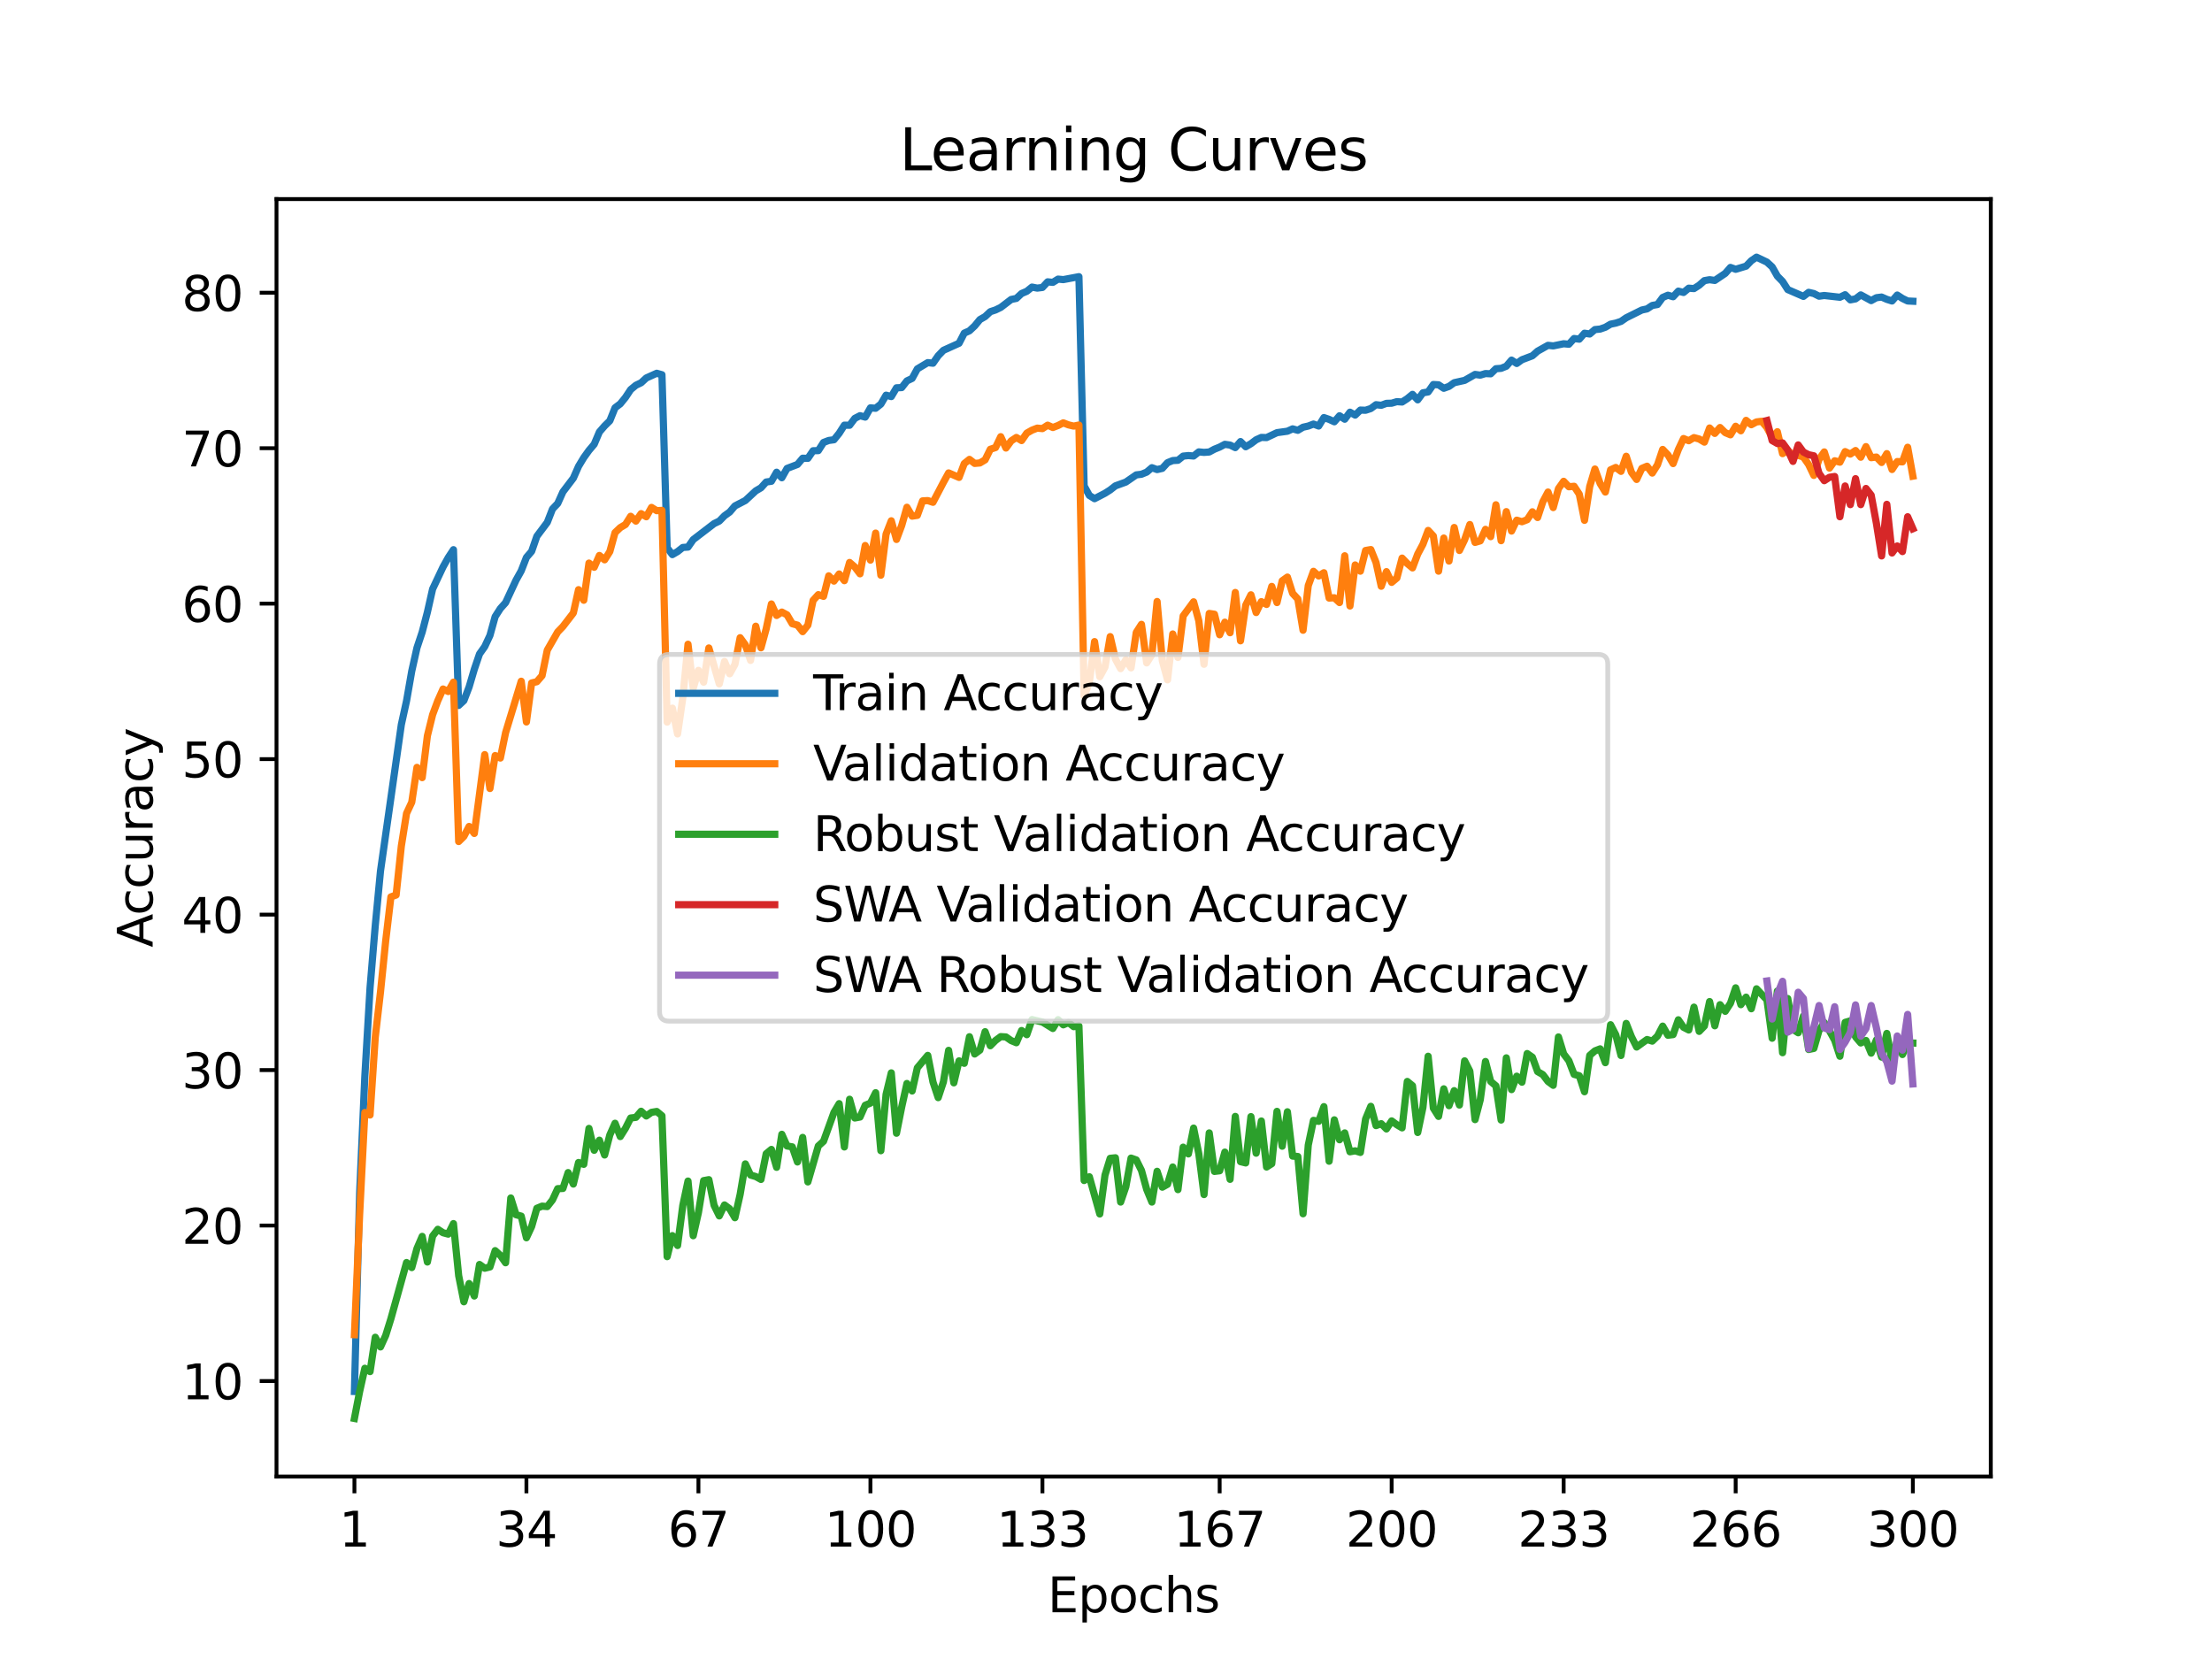 <?xml version="1.0" encoding="utf-8" standalone="no"?>
<!DOCTYPE svg PUBLIC "-//W3C//DTD SVG 1.1//EN"
  "http://www.w3.org/Graphics/SVG/1.1/DTD/svg11.dtd">
<svg xmlns:xlink="http://www.w3.org/1999/xlink" width="460.8pt" height="345.6pt" viewBox="0 0 460.8 345.6" xmlns="http://www.w3.org/2000/svg" version="1.1">
 <defs>
  <style type="text/css">*{stroke-linejoin: round; stroke-linecap: butt}</style>
 </defs>
 <g id="figure_1">
  <g id="patch_1">
   <path d="M 0 345.6 
L 460.8 345.6 
L 460.8 0 
L 0 0 
z
" style="fill: #ffffff"/>
  </g>
  <g id="axes_1">
   <g id="patch_2">
    <path d="M 57.6 307.584 
L 414.72 307.584 
L 414.72 41.472 
L 57.6 41.472 
z
" style="fill: #ffffff"/>
   </g>
   <g id="matplotlib.axis_1">
    <g id="xtick_1">
     <g id="line2d_1">
      <defs>
       <path id="mdf0a436e6e" d="M 0 0 
L 0 3.5 
" style="stroke: #000000; stroke-width: 0.8"/>
      </defs>
      <g>
       <use xlink:href="#mdf0a436e6e" x="73.833" y="307.584" style="stroke: #000000; stroke-width: 0.8"/>
      </g>
     </g>
     <g id="text_1">
      <!-- 1 -->
      <g transform="translate(70.651 322.182) scale(0.1 -0.1)">
       <defs>
        <path id="DejaVuSans-31" d="M 794 531 
L 1825 531 
L 1825 4091 
L 703 3866 
L 703 4441 
L 1819 4666 
L 2450 4666 
L 2450 531 
L 3481 531 
L 3481 0 
L 794 0 
L 794 531 
z
" transform="scale(0.016)"/>
       </defs>
       <use xlink:href="#DejaVuSans-31"/>
      </g>
     </g>
    </g>
    <g id="xtick_2">
     <g id="line2d_2">
      <g>
       <use xlink:href="#mdf0a436e6e" x="109.664" y="307.584" style="stroke: #000000; stroke-width: 0.8"/>
      </g>
     </g>
     <g id="text_2">
      <!-- 34 -->
      <g transform="translate(103.302 322.182) scale(0.1 -0.1)">
       <defs>
        <path id="DejaVuSans-33" d="M 2597 2516 
Q 3050 2419 3304 2112 
Q 3559 1806 3559 1356 
Q 3559 666 3084 287 
Q 2609 -91 1734 -91 
Q 1441 -91 1130 -33 
Q 819 25 488 141 
L 488 750 
Q 750 597 1062 519 
Q 1375 441 1716 441 
Q 2309 441 2620 675 
Q 2931 909 2931 1356 
Q 2931 1769 2642 2001 
Q 2353 2234 1838 2234 
L 1294 2234 
L 1294 2753 
L 1863 2753 
Q 2328 2753 2575 2939 
Q 2822 3125 2822 3475 
Q 2822 3834 2567 4026 
Q 2313 4219 1838 4219 
Q 1578 4219 1281 4162 
Q 984 4106 628 3988 
L 628 4550 
Q 988 4650 1302 4700 
Q 1616 4750 1894 4750 
Q 2613 4750 3031 4423 
Q 3450 4097 3450 3541 
Q 3450 3153 3228 2886 
Q 3006 2619 2597 2516 
z
" transform="scale(0.016)"/>
        <path id="DejaVuSans-34" d="M 2419 4116 
L 825 1625 
L 2419 1625 
L 2419 4116 
z
M 2253 4666 
L 3047 4666 
L 3047 1625 
L 3713 1625 
L 3713 1100 
L 3047 1100 
L 3047 0 
L 2419 0 
L 2419 1100 
L 313 1100 
L 313 1709 
L 2253 4666 
z
" transform="scale(0.016)"/>
       </defs>
       <use xlink:href="#DejaVuSans-33"/>
       <use xlink:href="#DejaVuSans-34" x="63.623"/>
      </g>
     </g>
    </g>
    <g id="xtick_3">
     <g id="line2d_3">
      <g>
       <use xlink:href="#mdf0a436e6e" x="145.496" y="307.584" style="stroke: #000000; stroke-width: 0.8"/>
      </g>
     </g>
     <g id="text_3">
      <!-- 67 -->
      <g transform="translate(139.133 322.182) scale(0.1 -0.1)">
       <defs>
        <path id="DejaVuSans-36" d="M 2113 2584 
Q 1688 2584 1439 2293 
Q 1191 2003 1191 1497 
Q 1191 994 1439 701 
Q 1688 409 2113 409 
Q 2538 409 2786 701 
Q 3034 994 3034 1497 
Q 3034 2003 2786 2293 
Q 2538 2584 2113 2584 
z
M 3366 4563 
L 3366 3988 
Q 3128 4100 2886 4159 
Q 2644 4219 2406 4219 
Q 1781 4219 1451 3797 
Q 1122 3375 1075 2522 
Q 1259 2794 1537 2939 
Q 1816 3084 2150 3084 
Q 2853 3084 3261 2657 
Q 3669 2231 3669 1497 
Q 3669 778 3244 343 
Q 2819 -91 2113 -91 
Q 1303 -91 875 529 
Q 447 1150 447 2328 
Q 447 3434 972 4092 
Q 1497 4750 2381 4750 
Q 2619 4750 2861 4703 
Q 3103 4656 3366 4563 
z
" transform="scale(0.016)"/>
        <path id="DejaVuSans-37" d="M 525 4666 
L 3525 4666 
L 3525 4397 
L 1831 0 
L 1172 0 
L 2766 4134 
L 525 4134 
L 525 4666 
z
" transform="scale(0.016)"/>
       </defs>
       <use xlink:href="#DejaVuSans-36"/>
       <use xlink:href="#DejaVuSans-37" x="63.623"/>
      </g>
     </g>
    </g>
    <g id="xtick_4">
     <g id="line2d_4">
      <g>
       <use xlink:href="#mdf0a436e6e" x="181.327" y="307.584" style="stroke: #000000; stroke-width: 0.8"/>
      </g>
     </g>
     <g id="text_4">
      <!-- 100 -->
      <g transform="translate(171.783 322.182) scale(0.1 -0.1)">
       <defs>
        <path id="DejaVuSans-30" d="M 2034 4250 
Q 1547 4250 1301 3770 
Q 1056 3291 1056 2328 
Q 1056 1369 1301 889 
Q 1547 409 2034 409 
Q 2525 409 2770 889 
Q 3016 1369 3016 2328 
Q 3016 3291 2770 3770 
Q 2525 4250 2034 4250 
z
M 2034 4750 
Q 2819 4750 3233 4129 
Q 3647 3509 3647 2328 
Q 3647 1150 3233 529 
Q 2819 -91 2034 -91 
Q 1250 -91 836 529 
Q 422 1150 422 2328 
Q 422 3509 836 4129 
Q 1250 4750 2034 4750 
z
" transform="scale(0.016)"/>
       </defs>
       <use xlink:href="#DejaVuSans-31"/>
       <use xlink:href="#DejaVuSans-30" x="63.623"/>
       <use xlink:href="#DejaVuSans-30" x="127.246"/>
      </g>
     </g>
    </g>
    <g id="xtick_5">
     <g id="line2d_5">
      <g>
       <use xlink:href="#mdf0a436e6e" x="217.158" y="307.584" style="stroke: #000000; stroke-width: 0.8"/>
      </g>
     </g>
     <g id="text_5">
      <!-- 133 -->
      <g transform="translate(207.615 322.182) scale(0.1 -0.1)">
       <use xlink:href="#DejaVuSans-31"/>
       <use xlink:href="#DejaVuSans-33" x="63.623"/>
       <use xlink:href="#DejaVuSans-33" x="127.246"/>
      </g>
     </g>
    </g>
    <g id="xtick_6">
     <g id="line2d_6">
      <g>
       <use xlink:href="#mdf0a436e6e" x="254.076" y="307.584" style="stroke: #000000; stroke-width: 0.8"/>
      </g>
     </g>
     <g id="text_6">
      <!-- 167 -->
      <g transform="translate(244.532 322.182) scale(0.1 -0.1)">
       <use xlink:href="#DejaVuSans-31"/>
       <use xlink:href="#DejaVuSans-36" x="63.623"/>
       <use xlink:href="#DejaVuSans-37" x="127.246"/>
      </g>
     </g>
    </g>
    <g id="xtick_7">
     <g id="line2d_7">
      <g>
       <use xlink:href="#mdf0a436e6e" x="289.907" y="307.584" style="stroke: #000000; stroke-width: 0.8"/>
      </g>
     </g>
     <g id="text_7">
      <!-- 200 -->
      <g transform="translate(280.363 322.182) scale(0.1 -0.1)">
       <defs>
        <path id="DejaVuSans-32" d="M 1228 531 
L 3431 531 
L 3431 0 
L 469 0 
L 469 531 
Q 828 903 1448 1529 
Q 2069 2156 2228 2338 
Q 2531 2678 2651 2914 
Q 2772 3150 2772 3378 
Q 2772 3750 2511 3984 
Q 2250 4219 1831 4219 
Q 1534 4219 1204 4116 
Q 875 4013 500 3803 
L 500 4441 
Q 881 4594 1212 4672 
Q 1544 4750 1819 4750 
Q 2544 4750 2975 4387 
Q 3406 4025 3406 3419 
Q 3406 3131 3298 2873 
Q 3191 2616 2906 2266 
Q 2828 2175 2409 1742 
Q 1991 1309 1228 531 
z
" transform="scale(0.016)"/>
       </defs>
       <use xlink:href="#DejaVuSans-32"/>
       <use xlink:href="#DejaVuSans-30" x="63.623"/>
       <use xlink:href="#DejaVuSans-30" x="127.246"/>
      </g>
     </g>
    </g>
    <g id="xtick_8">
     <g id="line2d_8">
      <g>
       <use xlink:href="#mdf0a436e6e" x="325.739" y="307.584" style="stroke: #000000; stroke-width: 0.8"/>
      </g>
     </g>
     <g id="text_8">
      <!-- 233 -->
      <g transform="translate(316.195 322.182) scale(0.1 -0.1)">
       <use xlink:href="#DejaVuSans-32"/>
       <use xlink:href="#DejaVuSans-33" x="63.623"/>
       <use xlink:href="#DejaVuSans-33" x="127.246"/>
      </g>
     </g>
    </g>
    <g id="xtick_9">
     <g id="line2d_9">
      <g>
       <use xlink:href="#mdf0a436e6e" x="361.57" y="307.584" style="stroke: #000000; stroke-width: 0.8"/>
      </g>
     </g>
     <g id="text_9">
      <!-- 266 -->
      <g transform="translate(352.026 322.182) scale(0.1 -0.1)">
       <use xlink:href="#DejaVuSans-32"/>
       <use xlink:href="#DejaVuSans-36" x="63.623"/>
       <use xlink:href="#DejaVuSans-36" x="127.246"/>
      </g>
     </g>
    </g>
    <g id="xtick_10">
     <g id="line2d_10">
      <g>
       <use xlink:href="#mdf0a436e6e" x="398.487" y="307.584" style="stroke: #000000; stroke-width: 0.8"/>
      </g>
     </g>
     <g id="text_10">
      <!-- 300 -->
      <g transform="translate(388.944 322.182) scale(0.1 -0.1)">
       <use xlink:href="#DejaVuSans-33"/>
       <use xlink:href="#DejaVuSans-30" x="63.623"/>
       <use xlink:href="#DejaVuSans-30" x="127.246"/>
      </g>
     </g>
    </g>
    <g id="text_11">
     <!-- Epochs -->
     <g transform="translate(218.244 335.861) scale(0.1 -0.1)">
      <defs>
       <path id="DejaVuSans-45" d="M 628 4666 
L 3578 4666 
L 3578 4134 
L 1259 4134 
L 1259 2753 
L 3481 2753 
L 3481 2222 
L 1259 2222 
L 1259 531 
L 3634 531 
L 3634 0 
L 628 0 
L 628 4666 
z
" transform="scale(0.016)"/>
       <path id="DejaVuSans-70" d="M 1159 525 
L 1159 -1331 
L 581 -1331 
L 581 3500 
L 1159 3500 
L 1159 2969 
Q 1341 3281 1617 3432 
Q 1894 3584 2278 3584 
Q 2916 3584 3314 3078 
Q 3713 2572 3713 1747 
Q 3713 922 3314 415 
Q 2916 -91 2278 -91 
Q 1894 -91 1617 61 
Q 1341 213 1159 525 
z
M 3116 1747 
Q 3116 2381 2855 2742 
Q 2594 3103 2138 3103 
Q 1681 3103 1420 2742 
Q 1159 2381 1159 1747 
Q 1159 1113 1420 752 
Q 1681 391 2138 391 
Q 2594 391 2855 752 
Q 3116 1113 3116 1747 
z
" transform="scale(0.016)"/>
       <path id="DejaVuSans-6f" d="M 1959 3097 
Q 1497 3097 1228 2736 
Q 959 2375 959 1747 
Q 959 1119 1226 758 
Q 1494 397 1959 397 
Q 2419 397 2687 759 
Q 2956 1122 2956 1747 
Q 2956 2369 2687 2733 
Q 2419 3097 1959 3097 
z
M 1959 3584 
Q 2709 3584 3137 3096 
Q 3566 2609 3566 1747 
Q 3566 888 3137 398 
Q 2709 -91 1959 -91 
Q 1206 -91 779 398 
Q 353 888 353 1747 
Q 353 2609 779 3096 
Q 1206 3584 1959 3584 
z
" transform="scale(0.016)"/>
       <path id="DejaVuSans-63" d="M 3122 3366 
L 3122 2828 
Q 2878 2963 2633 3030 
Q 2388 3097 2138 3097 
Q 1578 3097 1268 2742 
Q 959 2388 959 1747 
Q 959 1106 1268 751 
Q 1578 397 2138 397 
Q 2388 397 2633 464 
Q 2878 531 3122 666 
L 3122 134 
Q 2881 22 2623 -34 
Q 2366 -91 2075 -91 
Q 1284 -91 818 406 
Q 353 903 353 1747 
Q 353 2603 823 3093 
Q 1294 3584 2113 3584 
Q 2378 3584 2631 3529 
Q 2884 3475 3122 3366 
z
" transform="scale(0.016)"/>
       <path id="DejaVuSans-68" d="M 3513 2113 
L 3513 0 
L 2938 0 
L 2938 2094 
Q 2938 2591 2744 2837 
Q 2550 3084 2163 3084 
Q 1697 3084 1428 2787 
Q 1159 2491 1159 1978 
L 1159 0 
L 581 0 
L 581 4863 
L 1159 4863 
L 1159 2956 
Q 1366 3272 1645 3428 
Q 1925 3584 2291 3584 
Q 2894 3584 3203 3211 
Q 3513 2838 3513 2113 
z
" transform="scale(0.016)"/>
       <path id="DejaVuSans-73" d="M 2834 3397 
L 2834 2853 
Q 2591 2978 2328 3040 
Q 2066 3103 1784 3103 
Q 1356 3103 1142 2972 
Q 928 2841 928 2578 
Q 928 2378 1081 2264 
Q 1234 2150 1697 2047 
L 1894 2003 
Q 2506 1872 2764 1633 
Q 3022 1394 3022 966 
Q 3022 478 2636 193 
Q 2250 -91 1575 -91 
Q 1294 -91 989 -36 
Q 684 19 347 128 
L 347 722 
Q 666 556 975 473 
Q 1284 391 1588 391 
Q 1994 391 2212 530 
Q 2431 669 2431 922 
Q 2431 1156 2273 1281 
Q 2116 1406 1581 1522 
L 1381 1569 
Q 847 1681 609 1914 
Q 372 2147 372 2553 
Q 372 3047 722 3315 
Q 1072 3584 1716 3584 
Q 2034 3584 2315 3537 
Q 2597 3491 2834 3397 
z
" transform="scale(0.016)"/>
      </defs>
      <use xlink:href="#DejaVuSans-45"/>
      <use xlink:href="#DejaVuSans-70" x="63.184"/>
      <use xlink:href="#DejaVuSans-6f" x="126.66"/>
      <use xlink:href="#DejaVuSans-63" x="187.842"/>
      <use xlink:href="#DejaVuSans-68" x="242.822"/>
      <use xlink:href="#DejaVuSans-73" x="306.201"/>
     </g>
    </g>
   </g>
   <g id="matplotlib.axis_2">
    <g id="ytick_1">
     <g id="line2d_11">
      <defs>
       <path id="ma170e12480" d="M 0 0 
L -3.5 0 
" style="stroke: #000000; stroke-width: 0.8"/>
      </defs>
      <g>
       <use xlink:href="#ma170e12480" x="57.6" y="287.693" style="stroke: #000000; stroke-width: 0.8"/>
      </g>
     </g>
     <g id="text_12">
      <!-- 10 -->
      <g transform="translate(37.875 291.492) scale(0.1 -0.1)">
       <use xlink:href="#DejaVuSans-31"/>
       <use xlink:href="#DejaVuSans-30" x="63.623"/>
      </g>
     </g>
    </g>
    <g id="ytick_2">
     <g id="line2d_12">
      <g>
       <use xlink:href="#ma170e12480" x="57.6" y="255.305" style="stroke: #000000; stroke-width: 0.8"/>
      </g>
     </g>
     <g id="text_13">
      <!-- 20 -->
      <g transform="translate(37.875 259.104) scale(0.1 -0.1)">
       <use xlink:href="#DejaVuSans-32"/>
       <use xlink:href="#DejaVuSans-30" x="63.623"/>
      </g>
     </g>
    </g>
    <g id="ytick_3">
     <g id="line2d_13">
      <g>
       <use xlink:href="#ma170e12480" x="57.6" y="222.917" style="stroke: #000000; stroke-width: 0.8"/>
      </g>
     </g>
     <g id="text_14">
      <!-- 30 -->
      <g transform="translate(37.875 226.716) scale(0.1 -0.1)">
       <use xlink:href="#DejaVuSans-33"/>
       <use xlink:href="#DejaVuSans-30" x="63.623"/>
      </g>
     </g>
    </g>
    <g id="ytick_4">
     <g id="line2d_14">
      <g>
       <use xlink:href="#ma170e12480" x="57.6" y="190.529" style="stroke: #000000; stroke-width: 0.8"/>
      </g>
     </g>
     <g id="text_15">
      <!-- 40 -->
      <g transform="translate(37.875 194.329) scale(0.1 -0.1)">
       <use xlink:href="#DejaVuSans-34"/>
       <use xlink:href="#DejaVuSans-30" x="63.623"/>
      </g>
     </g>
    </g>
    <g id="ytick_5">
     <g id="line2d_15">
      <g>
       <use xlink:href="#ma170e12480" x="57.6" y="158.142" style="stroke: #000000; stroke-width: 0.8"/>
      </g>
     </g>
     <g id="text_16">
      <!-- 50 -->
      <g transform="translate(37.875 161.941) scale(0.1 -0.1)">
       <defs>
        <path id="DejaVuSans-35" d="M 691 4666 
L 3169 4666 
L 3169 4134 
L 1269 4134 
L 1269 2991 
Q 1406 3038 1543 3061 
Q 1681 3084 1819 3084 
Q 2600 3084 3056 2656 
Q 3513 2228 3513 1497 
Q 3513 744 3044 326 
Q 2575 -91 1722 -91 
Q 1428 -91 1123 -41 
Q 819 9 494 109 
L 494 744 
Q 775 591 1075 516 
Q 1375 441 1709 441 
Q 2250 441 2565 725 
Q 2881 1009 2881 1497 
Q 2881 1984 2565 2268 
Q 2250 2553 1709 2553 
Q 1456 2553 1204 2497 
Q 953 2441 691 2322 
L 691 4666 
z
" transform="scale(0.016)"/>
       </defs>
       <use xlink:href="#DejaVuSans-35"/>
       <use xlink:href="#DejaVuSans-30" x="63.623"/>
      </g>
     </g>
    </g>
    <g id="ytick_6">
     <g id="line2d_16">
      <g>
       <use xlink:href="#ma170e12480" x="57.6" y="125.754" style="stroke: #000000; stroke-width: 0.8"/>
      </g>
     </g>
     <g id="text_17">
      <!-- 60 -->
      <g transform="translate(37.875 129.553) scale(0.1 -0.1)">
       <use xlink:href="#DejaVuSans-36"/>
       <use xlink:href="#DejaVuSans-30" x="63.623"/>
      </g>
     </g>
    </g>
    <g id="ytick_7">
     <g id="line2d_17">
      <g>
       <use xlink:href="#ma170e12480" x="57.6" y="93.366" style="stroke: #000000; stroke-width: 0.8"/>
      </g>
     </g>
     <g id="text_18">
      <!-- 70 -->
      <g transform="translate(37.875 97.165) scale(0.1 -0.1)">
       <use xlink:href="#DejaVuSans-37"/>
       <use xlink:href="#DejaVuSans-30" x="63.623"/>
      </g>
     </g>
    </g>
    <g id="ytick_8">
     <g id="line2d_18">
      <g>
       <use xlink:href="#ma170e12480" x="57.6" y="60.978" style="stroke: #000000; stroke-width: 0.8"/>
      </g>
     </g>
     <g id="text_19">
      <!-- 80 -->
      <g transform="translate(37.875 64.778) scale(0.1 -0.1)">
       <defs>
        <path id="DejaVuSans-38" d="M 2034 2216 
Q 1584 2216 1326 1975 
Q 1069 1734 1069 1313 
Q 1069 891 1326 650 
Q 1584 409 2034 409 
Q 2484 409 2743 651 
Q 3003 894 3003 1313 
Q 3003 1734 2745 1975 
Q 2488 2216 2034 2216 
z
M 1403 2484 
Q 997 2584 770 2862 
Q 544 3141 544 3541 
Q 544 4100 942 4425 
Q 1341 4750 2034 4750 
Q 2731 4750 3128 4425 
Q 3525 4100 3525 3541 
Q 3525 3141 3298 2862 
Q 3072 2584 2669 2484 
Q 3125 2378 3379 2068 
Q 3634 1759 3634 1313 
Q 3634 634 3220 271 
Q 2806 -91 2034 -91 
Q 1263 -91 848 271 
Q 434 634 434 1313 
Q 434 1759 690 2068 
Q 947 2378 1403 2484 
z
M 1172 3481 
Q 1172 3119 1398 2916 
Q 1625 2713 2034 2713 
Q 2441 2713 2670 2916 
Q 2900 3119 2900 3481 
Q 2900 3844 2670 4047 
Q 2441 4250 2034 4250 
Q 1625 4250 1398 4047 
Q 1172 3844 1172 3481 
z
" transform="scale(0.016)"/>
       </defs>
       <use xlink:href="#DejaVuSans-38"/>
       <use xlink:href="#DejaVuSans-30" x="63.623"/>
      </g>
     </g>
    </g>
    <g id="text_20">
     <!-- Accuracy -->
     <g transform="translate(31.795 197.356) rotate(-90) scale(0.1 -0.1)">
      <defs>
       <path id="DejaVuSans-41" d="M 2188 4044 
L 1331 1722 
L 3047 1722 
L 2188 4044 
z
M 1831 4666 
L 2547 4666 
L 4325 0 
L 3669 0 
L 3244 1197 
L 1141 1197 
L 716 0 
L 50 0 
L 1831 4666 
z
" transform="scale(0.016)"/>
       <path id="DejaVuSans-75" d="M 544 1381 
L 544 3500 
L 1119 3500 
L 1119 1403 
Q 1119 906 1312 657 
Q 1506 409 1894 409 
Q 2359 409 2629 706 
Q 2900 1003 2900 1516 
L 2900 3500 
L 3475 3500 
L 3475 0 
L 2900 0 
L 2900 538 
Q 2691 219 2414 64 
Q 2138 -91 1772 -91 
Q 1169 -91 856 284 
Q 544 659 544 1381 
z
M 1991 3584 
L 1991 3584 
z
" transform="scale(0.016)"/>
       <path id="DejaVuSans-72" d="M 2631 2963 
Q 2534 3019 2420 3045 
Q 2306 3072 2169 3072 
Q 1681 3072 1420 2755 
Q 1159 2438 1159 1844 
L 1159 0 
L 581 0 
L 581 3500 
L 1159 3500 
L 1159 2956 
Q 1341 3275 1631 3429 
Q 1922 3584 2338 3584 
Q 2397 3584 2469 3576 
Q 2541 3569 2628 3553 
L 2631 2963 
z
" transform="scale(0.016)"/>
       <path id="DejaVuSans-61" d="M 2194 1759 
Q 1497 1759 1228 1600 
Q 959 1441 959 1056 
Q 959 750 1161 570 
Q 1363 391 1709 391 
Q 2188 391 2477 730 
Q 2766 1069 2766 1631 
L 2766 1759 
L 2194 1759 
z
M 3341 1997 
L 3341 0 
L 2766 0 
L 2766 531 
Q 2569 213 2275 61 
Q 1981 -91 1556 -91 
Q 1019 -91 701 211 
Q 384 513 384 1019 
Q 384 1609 779 1909 
Q 1175 2209 1959 2209 
L 2766 2209 
L 2766 2266 
Q 2766 2663 2505 2880 
Q 2244 3097 1772 3097 
Q 1472 3097 1187 3025 
Q 903 2953 641 2809 
L 641 3341 
Q 956 3463 1253 3523 
Q 1550 3584 1831 3584 
Q 2591 3584 2966 3190 
Q 3341 2797 3341 1997 
z
" transform="scale(0.016)"/>
       <path id="DejaVuSans-79" d="M 2059 -325 
Q 1816 -950 1584 -1140 
Q 1353 -1331 966 -1331 
L 506 -1331 
L 506 -850 
L 844 -850 
Q 1081 -850 1212 -737 
Q 1344 -625 1503 -206 
L 1606 56 
L 191 3500 
L 800 3500 
L 1894 763 
L 2988 3500 
L 3597 3500 
L 2059 -325 
z
" transform="scale(0.016)"/>
      </defs>
      <use xlink:href="#DejaVuSans-41"/>
      <use xlink:href="#DejaVuSans-63" x="66.658"/>
      <use xlink:href="#DejaVuSans-63" x="121.639"/>
      <use xlink:href="#DejaVuSans-75" x="176.619"/>
      <use xlink:href="#DejaVuSans-72" x="239.998"/>
      <use xlink:href="#DejaVuSans-61" x="281.111"/>
      <use xlink:href="#DejaVuSans-63" x="342.391"/>
      <use xlink:href="#DejaVuSans-79" x="397.371"/>
     </g>
    </g>
   </g>
   <g id="line2d_19">
    <path d="M 73.833 289.869 
L 74.919 248.538 
L 76.004 224.192 
L 77.09 205.739 
L 78.176 192.796 
L 79.262 181.459 
L 83.605 150.949 
L 84.691 146 
L 85.777 139.797 
L 86.862 134.945 
L 87.948 131.683 
L 89.034 127.524 
L 90.12 122.704 
L 92.291 118.108 
L 93.377 116.158 
L 94.463 114.509 
L 95.549 146.955 
L 96.635 145.945 
L 97.72 143.117 
L 98.806 139.428 
L 99.892 136.231 
L 100.978 134.698 
L 102.064 132.376 
L 103.149 128.457 
L 104.235 126.766 
L 105.321 125.548 
L 107.493 120.871 
L 108.578 118.921 
L 109.664 116.125 
L 110.75 114.859 
L 111.836 111.717 
L 114.007 108.824 
L 115.093 106.032 
L 116.179 104.886 
L 117.265 102.466 
L 119.436 99.609 
L 120.522 97.144 
L 121.608 95.34 
L 122.694 93.827 
L 123.78 92.548 
L 124.865 89.982 
L 125.951 88.729 
L 127.037 87.66 
L 128.123 84.949 
L 129.209 84.129 
L 130.294 82.795 
L 131.38 81.159 
L 132.466 80.258 
L 133.552 79.74 
L 134.638 78.736 
L 136.809 77.761 
L 137.895 78.062 
L 138.981 114.12 
L 140.067 115.536 
L 141.152 114.904 
L 142.238 114.046 
L 143.324 113.968 
L 144.41 112.41 
L 148.753 109.08 
L 149.839 108.552 
L 150.925 107.444 
L 152.01 106.664 
L 153.096 105.394 
L 155.268 104.27 
L 157.439 102.255 
L 158.525 101.617 
L 159.611 100.412 
L 160.697 100.257 
L 161.783 98.372 
L 162.868 99.522 
L 163.954 97.585 
L 166.126 96.752 
L 167.212 95.456 
L 168.297 95.482 
L 169.383 93.898 
L 170.469 93.872 
L 171.555 92.172 
L 172.641 91.757 
L 173.726 91.608 
L 174.812 90.267 
L 175.898 88.567 
L 176.984 88.593 
L 178.07 87.155 
L 179.155 86.597 
L 180.241 86.886 
L 181.327 84.965 
L 182.413 85.049 
L 183.499 84.181 
L 184.584 82.322 
L 185.67 82.613 
L 186.756 80.786 
L 187.842 80.741 
L 188.928 79.348 
L 190.013 78.83 
L 191.099 76.844 
L 193.271 75.539 
L 194.357 75.665 
L 195.442 74.111 
L 196.528 72.98 
L 199.786 71.51 
L 200.871 69.398 
L 201.957 68.912 
L 203.043 67.895 
L 204.129 66.573 
L 205.215 65.948 
L 206.3 64.928 
L 207.386 64.571 
L 208.472 64.043 
L 210.644 62.385 
L 211.729 62.161 
L 212.815 61.144 
L 213.901 60.684 
L 214.987 59.803 
L 216.073 60.02 
L 217.158 59.881 
L 218.244 58.712 
L 219.33 58.819 
L 220.416 58.145 
L 221.502 58.249 
L 224.759 57.636 
L 225.845 101.235 
L 226.931 103.214 
L 228.016 103.885 
L 230.188 102.757 
L 231.274 102.064 
L 232.36 101.212 
L 234.531 100.425 
L 236.703 98.929 
L 237.789 98.796 
L 238.875 98.352 
L 239.96 97.429 
L 241.046 97.821 
L 242.132 97.568 
L 243.218 96.383 
L 244.304 95.942 
L 245.389 95.884 
L 246.475 95.016 
L 247.561 94.903 
L 248.647 94.996 
L 249.733 94.138 
L 250.818 94.239 
L 251.904 94.161 
L 252.99 93.574 
L 254.076 93.137 
L 255.162 92.561 
L 256.247 92.719 
L 257.333 93.244 
L 258.419 91.987 
L 259.505 93.066 
L 260.591 92.431 
L 261.676 91.615 
L 262.762 91.122 
L 263.848 91.158 
L 266.02 90.131 
L 268.191 89.83 
L 269.277 89.341 
L 270.363 89.639 
L 271.449 88.998 
L 272.534 88.755 
L 273.62 88.34 
L 274.706 88.748 
L 275.792 86.989 
L 276.878 87.365 
L 277.963 87.864 
L 279.049 86.61 
L 280.135 87.329 
L 281.221 85.869 
L 282.307 86.471 
L 283.392 85.428 
L 284.478 85.464 
L 285.564 85.107 
L 286.65 84.307 
L 287.736 84.43 
L 288.821 84.026 
L 289.907 83.996 
L 290.993 83.669 
L 292.079 83.747 
L 293.165 83.044 
L 294.25 82.15 
L 295.336 83.293 
L 296.422 81.829 
L 297.508 81.648 
L 298.594 80.1 
L 299.679 80.164 
L 300.765 80.884 
L 301.851 80.495 
L 302.937 79.721 
L 305.108 79.241 
L 307.28 78.001 
L 308.366 78.15 
L 309.452 77.819 
L 310.537 77.871 
L 311.623 76.812 
L 312.709 76.731 
L 313.795 76.29 
L 314.881 75.018 
L 315.966 75.717 
L 317.052 74.937 
L 319.224 74.117 
L 320.31 73.152 
L 322.481 71.937 
L 323.567 72.057 
L 325.739 71.61 
L 326.824 71.71 
L 327.91 70.518 
L 328.996 70.654 
L 330.082 69.417 
L 331.168 69.579 
L 332.253 68.656 
L 333.339 68.552 
L 334.425 68.173 
L 335.511 67.532 
L 336.597 67.308 
L 337.682 66.952 
L 338.768 66.201 
L 342.026 64.581 
L 343.111 64.348 
L 344.197 63.629 
L 345.283 63.438 
L 346.369 61.97 
L 347.455 61.497 
L 348.54 61.815 
L 349.626 60.649 
L 350.712 60.927 
L 351.798 60.033 
L 352.884 60.118 
L 353.969 59.421 
L 355.055 58.462 
L 356.141 58.268 
L 357.227 58.42 
L 359.398 56.953 
L 360.484 55.712 
L 361.57 56.095 
L 363.742 55.443 
L 364.827 54.316 
L 365.913 53.568 
L 368.085 54.605 
L 369.171 55.605 
L 370.256 57.52 
L 371.342 58.631 
L 372.428 60.325 
L 375.685 61.744 
L 376.771 60.901 
L 377.857 61.151 
L 378.943 61.705 
L 380.029 61.556 
L 383.286 61.925 
L 384.372 61.394 
L 385.458 62.469 
L 386.543 62.262 
L 387.629 61.433 
L 389.801 62.621 
L 390.887 62.019 
L 391.972 61.883 
L 393.058 62.359 
L 394.144 62.702 
L 395.23 61.465 
L 396.316 62.174 
L 397.401 62.699 
L 398.487 62.754 
L 398.487 62.754 
" clip-path="url(#pe37a7e0744)" style="fill: none; stroke: #1f77b4; stroke-width: 1.5; stroke-linecap: square"/>
   </g>
   <g id="line2d_20">
    <path d="M 73.833 278.041 
L 74.919 253.005 
L 76.004 231.759 
L 77.09 232.277 
L 78.176 216.051 
L 79.262 206.659 
L 80.348 196.003 
L 81.433 186.837 
L 82.519 186.449 
L 83.605 176.246 
L 84.691 169.445 
L 85.777 167.113 
L 86.862 159.858 
L 87.948 161.996 
L 89.034 153.284 
L 90.12 148.879 
L 91.206 145.964 
L 92.291 143.535 
L 93.377 144.053 
L 94.463 142.11 
L 95.549 175.307 
L 96.635 174.238 
L 97.72 172.166 
L 98.806 173.623 
L 100.978 157.202 
L 102.064 164.263 
L 103.149 157.397 
L 104.235 157.915 
L 105.321 152.636 
L 108.578 141.915 
L 109.664 150.401 
L 110.75 142.272 
L 111.836 142.013 
L 112.922 140.749 
L 114.007 135.438 
L 116.179 131.649 
L 117.265 130.515 
L 119.436 127.697 
L 120.522 122.839 
L 121.608 125.041 
L 122.694 117.301 
L 123.78 118.175 
L 124.865 115.714 
L 125.951 116.621 
L 127.037 114.904 
L 128.123 110.953 
L 129.209 109.916 
L 130.294 109.269 
L 131.38 107.552 
L 132.466 108.556 
L 133.552 107.001 
L 134.638 107.649 
L 135.723 105.706 
L 136.809 106.386 
L 137.895 106.321 
L 138.981 150.433 
L 140.067 147.519 
L 141.152 152.895 
L 142.238 145.381 
L 143.324 134.207 
L 144.41 143.373 
L 145.496 139.648 
L 146.581 142.11 
L 147.667 134.984 
L 149.839 142.466 
L 150.925 137.802 
L 152.01 140.361 
L 153.096 138.418 
L 154.182 132.847 
L 155.268 134.337 
L 156.354 137.575 
L 157.439 130.45 
L 158.525 134.952 
L 159.611 131.001 
L 160.697 125.819 
L 161.783 128.215 
L 162.868 127.503 
L 163.954 128.086 
L 165.04 129.932 
L 166.126 130.223 
L 167.212 131.584 
L 168.297 130.223 
L 169.383 125.074 
L 170.469 123.875 
L 171.555 124.232 
L 172.641 119.957 
L 173.726 121.058 
L 174.812 119.568 
L 175.898 120.961 
L 176.984 117.171 
L 178.07 118.11 
L 179.155 119.536 
L 180.241 113.641 
L 181.327 116.685 
L 182.413 111.05 
L 183.499 119.827 
L 184.584 111.277 
L 185.67 108.491 
L 186.756 112.378 
L 187.842 109.463 
L 188.928 105.674 
L 190.013 107.52 
L 191.099 107.358 
L 192.185 104.346 
L 193.271 104.281 
L 194.357 104.637 
L 196.528 100.492 
L 197.614 98.516 
L 199.786 99.455 
L 200.871 96.573 
L 201.957 95.698 
L 203.043 96.54 
L 204.129 96.443 
L 205.215 95.795 
L 206.3 93.593 
L 207.386 93.237 
L 208.472 90.97 
L 209.558 93.334 
L 210.644 91.844 
L 211.729 91.131 
L 212.815 91.779 
L 213.901 90.225 
L 214.987 89.609 
L 216.073 89.188 
L 217.158 89.285 
L 218.244 88.573 
L 219.33 89.059 
L 220.416 88.638 
L 221.502 88.087 
L 222.587 88.508 
L 223.673 88.767 
L 224.759 88.54 
L 225.845 145.025 
L 226.931 142.175 
L 228.016 133.657 
L 229.102 140.976 
L 230.188 138.968 
L 231.274 132.62 
L 232.36 137.284 
L 233.445 139.292 
L 234.531 137.446 
L 235.617 139.13 
L 236.703 131.746 
L 237.789 130.062 
L 238.875 138.094 
L 239.96 136.377 
L 241.046 125.301 
L 242.132 137.64 
L 243.218 141.624 
L 244.304 132.07 
L 245.389 136.96 
L 246.475 128.313 
L 248.647 125.365 
L 249.733 129.317 
L 250.818 138.385 
L 251.904 127.794 
L 252.99 127.956 
L 254.076 132.231 
L 255.162 129.608 
L 256.247 131.81 
L 257.333 123.422 
L 258.419 133.495 
L 259.505 126.078 
L 260.591 123.908 
L 261.676 127.6 
L 262.762 125.333 
L 263.848 125.916 
L 264.934 122.159 
L 266.02 125.527 
L 267.105 120.993 
L 268.191 120.216 
L 269.277 123.616 
L 270.363 124.782 
L 271.449 131.292 
L 272.534 121.997 
L 273.62 119.017 
L 274.706 119.989 
L 275.792 119.309 
L 276.878 124.588 
L 277.963 124.523 
L 279.049 125.527 
L 280.135 115.779 
L 281.221 126.24 
L 282.307 117.689 
L 283.392 118.985 
L 284.478 114.677 
L 285.564 114.483 
L 286.65 117.171 
L 287.736 122.127 
L 288.821 119.082 
L 289.907 121.317 
L 290.993 120.41 
L 292.079 116.264 
L 293.165 117.398 
L 294.25 118.305 
L 295.336 115.422 
L 296.422 113.382 
L 297.508 110.499 
L 298.594 111.665 
L 299.679 118.985 
L 300.765 112.086 
L 301.851 116.88 
L 302.937 109.884 
L 304.023 114.677 
L 305.108 112.443 
L 306.194 109.269 
L 307.28 112.993 
L 308.366 112.669 
L 309.452 110.273 
L 310.537 111.795 
L 311.623 105.155 
L 312.709 112.637 
L 313.795 106.58 
L 314.881 110.629 
L 315.966 108.362 
L 317.052 108.686 
L 318.138 108.265 
L 319.224 106.613 
L 320.31 107.811 
L 321.395 104.54 
L 322.481 102.5 
L 323.567 105.738 
L 324.653 101.787 
L 325.739 100.265 
L 326.824 101.398 
L 327.91 101.301 
L 328.996 102.953 
L 330.082 108.394 
L 331.168 101.334 
L 332.253 97.706 
L 333.339 100.718 
L 334.425 102.5 
L 335.511 97.868 
L 336.597 97.382 
L 337.682 98.192 
L 338.768 95.05 
L 339.854 98.386 
L 340.94 99.876 
L 342.026 97.577 
L 343.111 97.123 
L 344.197 98.548 
L 345.283 96.832 
L 346.369 93.625 
L 347.455 94.759 
L 348.54 96.573 
L 349.626 93.658 
L 350.712 91.358 
L 351.798 91.812 
L 352.884 91.164 
L 353.969 91.455 
L 355.055 92.103 
L 356.141 89.156 
L 357.227 90.289 
L 358.313 89.059 
L 359.398 90.127 
L 360.484 90.581 
L 361.57 88.8 
L 362.656 89.739 
L 363.742 87.569 
L 364.827 88.476 
L 365.913 87.893 
L 366.999 87.763 
L 368.085 89.059 
L 369.171 91.131 
L 370.256 89.933 
L 371.342 94.5 
L 372.428 93.82 
L 373.514 94.856 
L 374.6 94.856 
L 375.685 95.212 
L 376.771 96.767 
L 377.857 99.034 
L 378.943 95.666 
L 380.029 94.144 
L 381.114 97.512 
L 382.2 95.99 
L 383.286 96.281 
L 384.372 94.079 
L 385.458 94.597 
L 386.543 93.852 
L 387.629 95.245 
L 388.715 93.042 
L 389.801 95.342 
L 390.887 95.212 
L 391.972 96.346 
L 393.058 94.5 
L 394.144 97.803 
L 395.23 96.152 
L 396.316 96.216 
L 397.401 93.172 
L 398.487 99.196 
L 398.487 99.196 
" clip-path="url(#pe37a7e0744)" style="fill: none; stroke: #ff7f0e; stroke-width: 1.5; stroke-linecap: square"/>
   </g>
   <g id="line2d_21">
    <path d="M 73.833 295.488 
L 74.919 289.882 
L 76.004 285.035 
L 77.09 285.727 
L 78.176 278.579 
L 79.262 280.59 
L 80.348 278.2 
L 81.433 274.715 
L 84.691 263.011 
L 85.777 264.061 
L 86.862 260.085 
L 87.948 257.561 
L 89.034 262.899 
L 90.12 257.494 
L 91.206 256.087 
L 92.291 256.801 
L 93.377 257.092 
L 94.463 254.903 
L 95.549 265.736 
L 96.635 271.186 
L 97.72 267.389 
L 98.806 269.98 
L 99.892 263.413 
L 100.978 264.195 
L 102.064 263.927 
L 103.149 260.532 
L 104.235 261.514 
L 105.321 263.056 
L 106.407 249.564 
L 107.493 253.049 
L 108.578 253.339 
L 109.664 257.851 
L 110.75 255.506 
L 111.836 251.709 
L 112.922 251.262 
L 114.007 251.351 
L 115.093 249.966 
L 116.179 247.621 
L 117.265 247.576 
L 118.351 244.271 
L 119.436 246.661 
L 120.522 242.171 
L 121.608 242.551 
L 122.694 235.068 
L 123.78 239.625 
L 124.865 237.525 
L 125.951 240.608 
L 127.037 236.431 
L 128.123 233.996 
L 129.209 236.766 
L 130.294 235.046 
L 131.38 232.901 
L 132.466 232.767 
L 133.552 231.494 
L 134.638 232.477 
L 135.723 231.718 
L 136.809 231.539 
L 137.895 232.432 
L 138.981 261.782 
L 140.067 257.404 
L 141.152 259.459 
L 142.238 251.128 
L 143.324 246.035 
L 144.41 257.427 
L 145.496 252.602 
L 146.581 245.946 
L 147.667 245.745 
L 148.753 251.083 
L 149.839 253.295 
L 150.925 251.016 
L 152.01 251.82 
L 153.096 253.674 
L 154.182 248.827 
L 155.268 242.461 
L 156.354 244.784 
L 157.439 245.097 
L 158.525 245.7 
L 159.611 240.34 
L 160.697 239.446 
L 161.783 243.176 
L 162.868 236.297 
L 163.954 238.731 
L 165.04 238.91 
L 166.126 242.059 
L 167.212 236.944 
L 168.297 246.214 
L 170.469 238.731 
L 171.555 237.748 
L 173.726 231.74 
L 174.812 229.908 
L 175.898 238.932 
L 176.984 228.993 
L 178.07 232.901 
L 179.155 232.7 
L 180.241 230.243 
L 181.327 229.797 
L 182.413 227.63 
L 183.499 239.714 
L 184.584 227.987 
L 185.67 223.498 
L 186.756 236.073 
L 187.842 230.601 
L 188.928 225.709 
L 190.013 227.273 
L 191.099 222.448 
L 193.271 219.857 
L 194.357 225.396 
L 195.442 228.658 
L 196.528 225.374 
L 197.614 218.807 
L 198.7 225.575 
L 199.786 220.996 
L 200.871 221.51 
L 201.957 215.971 
L 203.043 219.567 
L 204.129 218.763 
L 205.215 214.921 
L 206.3 217.847 
L 207.386 216.752 
L 208.472 215.948 
L 209.558 216.015 
L 210.644 216.775 
L 211.729 217.221 
L 212.815 214.675 
L 213.901 215.546 
L 214.987 212.397 
L 217.158 212.91 
L 219.33 214.251 
L 220.416 212.419 
L 221.502 213.491 
L 222.587 213.022 
L 223.673 213.871 
L 224.759 213.737 
L 225.845 245.924 
L 226.931 245.142 
L 229.102 252.893 
L 230.188 244.807 
L 231.274 241.3 
L 232.36 241.188 
L 233.445 250.413 
L 234.531 247.241 
L 235.617 241.255 
L 236.703 241.635 
L 237.789 243.824 
L 238.875 247.778 
L 239.96 250.413 
L 241.046 244.003 
L 242.132 247.308 
L 243.218 246.705 
L 244.304 243.109 
L 245.389 247.822 
L 246.475 238.977 
L 247.561 240.384 
L 248.647 235.001 
L 249.733 240.34 
L 250.818 248.85 
L 251.904 236.006 
L 252.99 244.025 
L 254.076 243.891 
L 255.162 240.004 
L 256.247 245.678 
L 257.333 232.566 
L 258.419 241.992 
L 259.505 242.26 
L 260.591 232.611 
L 261.676 240.228 
L 262.762 233.527 
L 263.848 243.109 
L 264.934 242.417 
L 266.02 231.517 
L 267.105 238.776 
L 268.191 231.606 
L 269.277 240.831 
L 270.363 240.92 
L 271.449 252.848 
L 272.534 238.553 
L 273.62 233.393 
L 274.706 233.594 
L 275.792 230.534 
L 276.878 241.903 
L 277.963 233.281 
L 279.049 237.436 
L 280.135 236.006 
L 281.221 239.937 
L 282.307 239.736 
L 283.392 240.071 
L 284.478 233.103 
L 285.564 230.467 
L 286.65 234.487 
L 287.736 234.085 
L 288.821 235.18 
L 289.907 233.505 
L 290.993 234.309 
L 292.079 234.956 
L 293.165 225.285 
L 294.25 226.178 
L 295.336 235.917 
L 296.422 230.69 
L 297.508 220.036 
L 298.594 230.847 
L 299.679 232.566 
L 300.765 226.826 
L 301.851 230.333 
L 302.937 227.206 
L 304.023 230.199 
L 305.108 220.996 
L 306.194 223.141 
L 307.28 233.237 
L 308.366 229.104 
L 309.452 221.13 
L 310.537 225.285 
L 311.623 226.201 
L 312.709 233.326 
L 313.795 220.371 
L 314.881 226.982 
L 315.966 224.19 
L 317.052 225.441 
L 318.138 219.477 
L 319.224 220.237 
L 320.31 223.23 
L 321.395 223.855 
L 322.481 225.285 
L 323.567 226.089 
L 324.653 216.015 
L 325.739 219.544 
L 326.824 220.974 
L 327.91 223.811 
L 328.996 224.101 
L 330.082 227.429 
L 331.168 219.857 
L 332.253 218.919 
L 333.339 218.495 
L 334.425 221.376 
L 335.511 213.469 
L 336.597 215.568 
L 337.682 219.879 
L 338.768 213.201 
L 339.854 215.948 
L 340.94 218.115 
L 343.111 216.551 
L 344.197 216.886 
L 345.283 215.837 
L 346.369 213.759 
L 347.455 215.658 
L 348.54 215.524 
L 349.626 212.441 
L 350.712 214.005 
L 351.798 214.563 
L 352.884 209.806 
L 353.969 214.854 
L 355.055 213.737 
L 356.141 208.644 
L 357.227 213.692 
L 358.313 209.292 
L 359.398 210.677 
L 360.484 209.002 
L 361.57 205.785 
L 362.656 209.292 
L 363.742 207.728 
L 364.827 210.141 
L 365.913 205.986 
L 368.085 208.287 
L 369.171 216.283 
L 370.256 206.455 
L 371.342 219.299 
L 372.428 208.019 
L 373.514 214.452 
L 374.6 215.144 
L 375.685 211.66 
L 376.771 218.629 
L 377.857 218.405 
L 378.943 214.653 
L 380.029 213.022 
L 381.114 214.742 
L 382.2 216.708 
L 383.286 220.036 
L 384.372 212.977 
L 385.458 212.665 
L 386.543 215.993 
L 387.629 217.266 
L 388.715 216.752 
L 389.801 219.388 
L 390.887 216.641 
L 391.972 220.214 
L 393.058 215.278 
L 394.144 221.108 
L 395.23 216.752 
L 396.316 219.678 
L 397.401 217.266 
L 398.487 217.288 
L 398.487 217.288 
" clip-path="url(#pe37a7e0744)" style="fill: none; stroke: #2ca02c; stroke-width: 1.5; stroke-linecap: square"/>
   </g>
   <g id="line2d_22">
    <path d="M 368.085 87.601 
L 369.171 91.779 
L 370.256 92.395 
L 371.342 92.265 
L 372.428 93.755 
L 373.514 96.119 
L 374.6 92.686 
L 375.685 94.176 
L 376.771 94.726 
L 377.857 94.953 
L 378.943 98.613 
L 380.029 100.135 
L 381.114 99.423 
L 382.2 99.261 
L 383.286 107.649 
L 384.372 101.236 
L 385.458 105.123 
L 386.543 99.714 
L 387.629 105.123 
L 388.715 101.755 
L 389.801 103.147 
L 390.887 109.009 
L 391.972 115.811 
L 393.058 105.058 
L 394.144 115.196 
L 395.23 113.738 
L 396.316 114.904 
L 397.401 107.649 
L 398.487 110.143 
L 398.487 110.143 
" clip-path="url(#pe37a7e0744)" style="fill: none; stroke: #d62728; stroke-width: 1.5; stroke-linecap: square"/>
   </g>
   <g id="line2d_23">
    <path d="M 368.085 204.356 
L 369.171 212.285 
L 370.256 207.148 
L 371.342 204.423 
L 372.428 215.01 
L 373.514 214.407 
L 374.6 206.701 
L 375.685 207.996 
L 376.771 218.472 
L 378.943 209.471 
L 380.029 214.139 
L 381.114 214.496 
L 382.2 209.716 
L 383.286 218.629 
L 384.372 217.087 
L 385.458 215.099 
L 386.543 209.337 
L 387.629 215.859 
L 388.715 214.273 
L 389.801 209.471 
L 390.887 214.094 
L 391.972 219.41 
L 393.058 221.175 
L 394.144 225.218 
L 395.23 215.814 
L 396.316 218.763 
L 397.401 211.325 
L 398.487 225.799 
L 398.487 225.799 
" clip-path="url(#pe37a7e0744)" style="fill: none; stroke: #9467bd; stroke-width: 1.5; stroke-linecap: square"/>
   </g>
   <g id="patch_3">
    <path d="M 57.6 307.584 
L 57.6 41.472 
" style="fill: none; stroke: #000000; stroke-width: 0.8; stroke-linejoin: miter; stroke-linecap: square"/>
   </g>
   <g id="patch_4">
    <path d="M 414.72 307.584 
L 414.72 41.472 
" style="fill: none; stroke: #000000; stroke-width: 0.8; stroke-linejoin: miter; stroke-linecap: square"/>
   </g>
   <g id="patch_5">
    <path d="M 57.6 307.584 
L 414.72 307.584 
" style="fill: none; stroke: #000000; stroke-width: 0.8; stroke-linejoin: miter; stroke-linecap: square"/>
   </g>
   <g id="patch_6">
    <path d="M 57.6 41.472 
L 414.72 41.472 
" style="fill: none; stroke: #000000; stroke-width: 0.8; stroke-linejoin: miter; stroke-linecap: square"/>
   </g>
   <g id="text_21">
    <!-- Learning Curves -->
    <g transform="translate(187.376 35.472) scale(0.12 -0.12)">
     <defs>
      <path id="DejaVuSans-4c" d="M 628 4666 
L 1259 4666 
L 1259 531 
L 3531 531 
L 3531 0 
L 628 0 
L 628 4666 
z
" transform="scale(0.016)"/>
      <path id="DejaVuSans-65" d="M 3597 1894 
L 3597 1613 
L 953 1613 
Q 991 1019 1311 708 
Q 1631 397 2203 397 
Q 2534 397 2845 478 
Q 3156 559 3463 722 
L 3463 178 
Q 3153 47 2828 -22 
Q 2503 -91 2169 -91 
Q 1331 -91 842 396 
Q 353 884 353 1716 
Q 353 2575 817 3079 
Q 1281 3584 2069 3584 
Q 2775 3584 3186 3129 
Q 3597 2675 3597 1894 
z
M 3022 2063 
Q 3016 2534 2758 2815 
Q 2500 3097 2075 3097 
Q 1594 3097 1305 2825 
Q 1016 2553 972 2059 
L 3022 2063 
z
" transform="scale(0.016)"/>
      <path id="DejaVuSans-6e" d="M 3513 2113 
L 3513 0 
L 2938 0 
L 2938 2094 
Q 2938 2591 2744 2837 
Q 2550 3084 2163 3084 
Q 1697 3084 1428 2787 
Q 1159 2491 1159 1978 
L 1159 0 
L 581 0 
L 581 3500 
L 1159 3500 
L 1159 2956 
Q 1366 3272 1645 3428 
Q 1925 3584 2291 3584 
Q 2894 3584 3203 3211 
Q 3513 2838 3513 2113 
z
" transform="scale(0.016)"/>
      <path id="DejaVuSans-69" d="M 603 3500 
L 1178 3500 
L 1178 0 
L 603 0 
L 603 3500 
z
M 603 4863 
L 1178 4863 
L 1178 4134 
L 603 4134 
L 603 4863 
z
" transform="scale(0.016)"/>
      <path id="DejaVuSans-67" d="M 2906 1791 
Q 2906 2416 2648 2759 
Q 2391 3103 1925 3103 
Q 1463 3103 1205 2759 
Q 947 2416 947 1791 
Q 947 1169 1205 825 
Q 1463 481 1925 481 
Q 2391 481 2648 825 
Q 2906 1169 2906 1791 
z
M 3481 434 
Q 3481 -459 3084 -895 
Q 2688 -1331 1869 -1331 
Q 1566 -1331 1297 -1286 
Q 1028 -1241 775 -1147 
L 775 -588 
Q 1028 -725 1275 -790 
Q 1522 -856 1778 -856 
Q 2344 -856 2625 -561 
Q 2906 -266 2906 331 
L 2906 616 
Q 2728 306 2450 153 
Q 2172 0 1784 0 
Q 1141 0 747 490 
Q 353 981 353 1791 
Q 353 2603 747 3093 
Q 1141 3584 1784 3584 
Q 2172 3584 2450 3431 
Q 2728 3278 2906 2969 
L 2906 3500 
L 3481 3500 
L 3481 434 
z
" transform="scale(0.016)"/>
      <path id="DejaVuSans-20" transform="scale(0.016)"/>
      <path id="DejaVuSans-43" d="M 4122 4306 
L 4122 3641 
Q 3803 3938 3442 4084 
Q 3081 4231 2675 4231 
Q 1875 4231 1450 3742 
Q 1025 3253 1025 2328 
Q 1025 1406 1450 917 
Q 1875 428 2675 428 
Q 3081 428 3442 575 
Q 3803 722 4122 1019 
L 4122 359 
Q 3791 134 3420 21 
Q 3050 -91 2638 -91 
Q 1578 -91 968 557 
Q 359 1206 359 2328 
Q 359 3453 968 4101 
Q 1578 4750 2638 4750 
Q 3056 4750 3426 4639 
Q 3797 4528 4122 4306 
z
" transform="scale(0.016)"/>
      <path id="DejaVuSans-76" d="M 191 3500 
L 800 3500 
L 1894 563 
L 2988 3500 
L 3597 3500 
L 2284 0 
L 1503 0 
L 191 3500 
z
" transform="scale(0.016)"/>
     </defs>
     <use xlink:href="#DejaVuSans-4c"/>
     <use xlink:href="#DejaVuSans-65" x="53.963"/>
     <use xlink:href="#DejaVuSans-61" x="115.486"/>
     <use xlink:href="#DejaVuSans-72" x="176.766"/>
     <use xlink:href="#DejaVuSans-6e" x="216.129"/>
     <use xlink:href="#DejaVuSans-69" x="279.508"/>
     <use xlink:href="#DejaVuSans-6e" x="307.291"/>
     <use xlink:href="#DejaVuSans-67" x="370.67"/>
     <use xlink:href="#DejaVuSans-20" x="434.146"/>
     <use xlink:href="#DejaVuSans-43" x="465.934"/>
     <use xlink:href="#DejaVuSans-75" x="535.758"/>
     <use xlink:href="#DejaVuSans-72" x="599.137"/>
     <use xlink:href="#DejaVuSans-76" x="640.25"/>
     <use xlink:href="#DejaVuSans-65" x="699.43"/>
     <use xlink:href="#DejaVuSans-73" x="760.953"/>
    </g>
   </g>
   <g id="legend_1">
    <g id="patch_7">
     <path d="M 139.394 212.723 
L 332.926 212.723 
Q 334.926 212.723 334.926 210.723 
L 334.926 138.333 
Q 334.926 136.333 332.926 136.333 
L 139.394 136.333 
Q 137.394 136.333 137.394 138.333 
L 137.394 210.723 
Q 137.394 212.723 139.394 212.723 
z
" style="fill: #ffffff; opacity: 0.8; stroke: #cccccc; stroke-linejoin: miter"/>
    </g>
    <g id="line2d_24">
     <path d="M 141.394 144.431 
L 151.394 144.431 
L 161.394 144.431 
" style="fill: none; stroke: #1f77b4; stroke-width: 1.5; stroke-linecap: square"/>
    </g>
    <g id="text_22">
     <!-- Train Accuracy -->
     <g transform="translate(169.394 147.931) scale(0.1 -0.1)">
      <defs>
       <path id="DejaVuSans-54" d="M -19 4666 
L 3928 4666 
L 3928 4134 
L 2272 4134 
L 2272 0 
L 1638 0 
L 1638 4134 
L -19 4134 
L -19 4666 
z
" transform="scale(0.016)"/>
      </defs>
      <use xlink:href="#DejaVuSans-54"/>
      <use xlink:href="#DejaVuSans-72" x="46.334"/>
      <use xlink:href="#DejaVuSans-61" x="87.447"/>
      <use xlink:href="#DejaVuSans-69" x="148.727"/>
      <use xlink:href="#DejaVuSans-6e" x="176.51"/>
      <use xlink:href="#DejaVuSans-20" x="239.889"/>
      <use xlink:href="#DejaVuSans-41" x="271.676"/>
      <use xlink:href="#DejaVuSans-63" x="338.334"/>
      <use xlink:href="#DejaVuSans-63" x="393.314"/>
      <use xlink:href="#DejaVuSans-75" x="448.295"/>
      <use xlink:href="#DejaVuSans-72" x="511.674"/>
      <use xlink:href="#DejaVuSans-61" x="552.787"/>
      <use xlink:href="#DejaVuSans-63" x="614.066"/>
      <use xlink:href="#DejaVuSans-79" x="669.047"/>
     </g>
    </g>
    <g id="line2d_25">
     <path d="M 141.394 159.109 
L 151.394 159.109 
L 161.394 159.109 
" style="fill: none; stroke: #ff7f0e; stroke-width: 1.5; stroke-linecap: square"/>
    </g>
    <g id="text_23">
     <!-- Validation Accuracy -->
     <g transform="translate(169.394 162.609) scale(0.1 -0.1)">
      <defs>
       <path id="DejaVuSans-56" d="M 1831 0 
L 50 4666 
L 709 4666 
L 2188 738 
L 3669 4666 
L 4325 4666 
L 2547 0 
L 1831 0 
z
" transform="scale(0.016)"/>
       <path id="DejaVuSans-6c" d="M 603 4863 
L 1178 4863 
L 1178 0 
L 603 0 
L 603 4863 
z
" transform="scale(0.016)"/>
       <path id="DejaVuSans-64" d="M 2906 2969 
L 2906 4863 
L 3481 4863 
L 3481 0 
L 2906 0 
L 2906 525 
Q 2725 213 2448 61 
Q 2172 -91 1784 -91 
Q 1150 -91 751 415 
Q 353 922 353 1747 
Q 353 2572 751 3078 
Q 1150 3584 1784 3584 
Q 2172 3584 2448 3432 
Q 2725 3281 2906 2969 
z
M 947 1747 
Q 947 1113 1208 752 
Q 1469 391 1925 391 
Q 2381 391 2643 752 
Q 2906 1113 2906 1747 
Q 2906 2381 2643 2742 
Q 2381 3103 1925 3103 
Q 1469 3103 1208 2742 
Q 947 2381 947 1747 
z
" transform="scale(0.016)"/>
       <path id="DejaVuSans-74" d="M 1172 4494 
L 1172 3500 
L 2356 3500 
L 2356 3053 
L 1172 3053 
L 1172 1153 
Q 1172 725 1289 603 
Q 1406 481 1766 481 
L 2356 481 
L 2356 0 
L 1766 0 
Q 1100 0 847 248 
Q 594 497 594 1153 
L 594 3053 
L 172 3053 
L 172 3500 
L 594 3500 
L 594 4494 
L 1172 4494 
z
" transform="scale(0.016)"/>
      </defs>
      <use xlink:href="#DejaVuSans-56"/>
      <use xlink:href="#DejaVuSans-61" x="60.658"/>
      <use xlink:href="#DejaVuSans-6c" x="121.938"/>
      <use xlink:href="#DejaVuSans-69" x="149.721"/>
      <use xlink:href="#DejaVuSans-64" x="177.504"/>
      <use xlink:href="#DejaVuSans-61" x="240.98"/>
      <use xlink:href="#DejaVuSans-74" x="302.26"/>
      <use xlink:href="#DejaVuSans-69" x="341.469"/>
      <use xlink:href="#DejaVuSans-6f" x="369.252"/>
      <use xlink:href="#DejaVuSans-6e" x="430.434"/>
      <use xlink:href="#DejaVuSans-20" x="493.812"/>
      <use xlink:href="#DejaVuSans-41" x="525.6"/>
      <use xlink:href="#DejaVuSans-63" x="592.258"/>
      <use xlink:href="#DejaVuSans-63" x="647.238"/>
      <use xlink:href="#DejaVuSans-75" x="702.219"/>
      <use xlink:href="#DejaVuSans-72" x="765.598"/>
      <use xlink:href="#DejaVuSans-61" x="806.711"/>
      <use xlink:href="#DejaVuSans-63" x="867.99"/>
      <use xlink:href="#DejaVuSans-79" x="922.971"/>
     </g>
    </g>
    <g id="line2d_26">
     <path d="M 141.394 173.787 
L 151.394 173.787 
L 161.394 173.787 
" style="fill: none; stroke: #2ca02c; stroke-width: 1.5; stroke-linecap: square"/>
    </g>
    <g id="text_24">
     <!-- Robust Validation Accuracy -->
     <g transform="translate(169.394 177.287) scale(0.1 -0.1)">
      <defs>
       <path id="DejaVuSans-52" d="M 2841 2188 
Q 3044 2119 3236 1894 
Q 3428 1669 3622 1275 
L 4263 0 
L 3584 0 
L 2988 1197 
Q 2756 1666 2539 1819 
Q 2322 1972 1947 1972 
L 1259 1972 
L 1259 0 
L 628 0 
L 628 4666 
L 2053 4666 
Q 2853 4666 3247 4331 
Q 3641 3997 3641 3322 
Q 3641 2881 3436 2590 
Q 3231 2300 2841 2188 
z
M 1259 4147 
L 1259 2491 
L 2053 2491 
Q 2509 2491 2742 2702 
Q 2975 2913 2975 3322 
Q 2975 3731 2742 3939 
Q 2509 4147 2053 4147 
L 1259 4147 
z
" transform="scale(0.016)"/>
       <path id="DejaVuSans-62" d="M 3116 1747 
Q 3116 2381 2855 2742 
Q 2594 3103 2138 3103 
Q 1681 3103 1420 2742 
Q 1159 2381 1159 1747 
Q 1159 1113 1420 752 
Q 1681 391 2138 391 
Q 2594 391 2855 752 
Q 3116 1113 3116 1747 
z
M 1159 2969 
Q 1341 3281 1617 3432 
Q 1894 3584 2278 3584 
Q 2916 3584 3314 3078 
Q 3713 2572 3713 1747 
Q 3713 922 3314 415 
Q 2916 -91 2278 -91 
Q 1894 -91 1617 61 
Q 1341 213 1159 525 
L 1159 0 
L 581 0 
L 581 4863 
L 1159 4863 
L 1159 2969 
z
" transform="scale(0.016)"/>
      </defs>
      <use xlink:href="#DejaVuSans-52"/>
      <use xlink:href="#DejaVuSans-6f" x="64.982"/>
      <use xlink:href="#DejaVuSans-62" x="126.164"/>
      <use xlink:href="#DejaVuSans-75" x="189.641"/>
      <use xlink:href="#DejaVuSans-73" x="253.02"/>
      <use xlink:href="#DejaVuSans-74" x="305.119"/>
      <use xlink:href="#DejaVuSans-20" x="344.328"/>
      <use xlink:href="#DejaVuSans-56" x="376.115"/>
      <use xlink:href="#DejaVuSans-61" x="436.773"/>
      <use xlink:href="#DejaVuSans-6c" x="498.053"/>
      <use xlink:href="#DejaVuSans-69" x="525.836"/>
      <use xlink:href="#DejaVuSans-64" x="553.619"/>
      <use xlink:href="#DejaVuSans-61" x="617.096"/>
      <use xlink:href="#DejaVuSans-74" x="678.375"/>
      <use xlink:href="#DejaVuSans-69" x="717.584"/>
      <use xlink:href="#DejaVuSans-6f" x="745.367"/>
      <use xlink:href="#DejaVuSans-6e" x="806.549"/>
      <use xlink:href="#DejaVuSans-20" x="869.928"/>
      <use xlink:href="#DejaVuSans-41" x="901.715"/>
      <use xlink:href="#DejaVuSans-63" x="968.373"/>
      <use xlink:href="#DejaVuSans-63" x="1023.354"/>
      <use xlink:href="#DejaVuSans-75" x="1078.334"/>
      <use xlink:href="#DejaVuSans-72" x="1141.713"/>
      <use xlink:href="#DejaVuSans-61" x="1182.826"/>
      <use xlink:href="#DejaVuSans-63" x="1244.105"/>
      <use xlink:href="#DejaVuSans-79" x="1299.086"/>
     </g>
    </g>
    <g id="line2d_27">
     <path d="M 141.394 188.465 
L 151.394 188.465 
L 161.394 188.465 
" style="fill: none; stroke: #d62728; stroke-width: 1.5; stroke-linecap: square"/>
    </g>
    <g id="text_25">
     <!-- SWA Validation Accuracy -->
     <g transform="translate(169.394 191.965) scale(0.1 -0.1)">
      <defs>
       <path id="DejaVuSans-53" d="M 3425 4513 
L 3425 3897 
Q 3066 4069 2747 4153 
Q 2428 4238 2131 4238 
Q 1616 4238 1336 4038 
Q 1056 3838 1056 3469 
Q 1056 3159 1242 3001 
Q 1428 2844 1947 2747 
L 2328 2669 
Q 3034 2534 3370 2195 
Q 3706 1856 3706 1288 
Q 3706 609 3251 259 
Q 2797 -91 1919 -91 
Q 1588 -91 1214 -16 
Q 841 59 441 206 
L 441 856 
Q 825 641 1194 531 
Q 1563 422 1919 422 
Q 2459 422 2753 634 
Q 3047 847 3047 1241 
Q 3047 1584 2836 1778 
Q 2625 1972 2144 2069 
L 1759 2144 
Q 1053 2284 737 2584 
Q 422 2884 422 3419 
Q 422 4038 858 4394 
Q 1294 4750 2059 4750 
Q 2388 4750 2728 4690 
Q 3069 4631 3425 4513 
z
" transform="scale(0.016)"/>
       <path id="DejaVuSans-57" d="M 213 4666 
L 850 4666 
L 1831 722 
L 2809 4666 
L 3519 4666 
L 4500 722 
L 5478 4666 
L 6119 4666 
L 4947 0 
L 4153 0 
L 3169 4050 
L 2175 0 
L 1381 0 
L 213 4666 
z
" transform="scale(0.016)"/>
      </defs>
      <use xlink:href="#DejaVuSans-53"/>
      <use xlink:href="#DejaVuSans-57" x="63.477"/>
      <use xlink:href="#DejaVuSans-41" x="156.854"/>
      <use xlink:href="#DejaVuSans-20" x="225.262"/>
      <use xlink:href="#DejaVuSans-56" x="257.049"/>
      <use xlink:href="#DejaVuSans-61" x="317.707"/>
      <use xlink:href="#DejaVuSans-6c" x="378.986"/>
      <use xlink:href="#DejaVuSans-69" x="406.77"/>
      <use xlink:href="#DejaVuSans-64" x="434.553"/>
      <use xlink:href="#DejaVuSans-61" x="498.029"/>
      <use xlink:href="#DejaVuSans-74" x="559.309"/>
      <use xlink:href="#DejaVuSans-69" x="598.518"/>
      <use xlink:href="#DejaVuSans-6f" x="626.301"/>
      <use xlink:href="#DejaVuSans-6e" x="687.482"/>
      <use xlink:href="#DejaVuSans-20" x="750.861"/>
      <use xlink:href="#DejaVuSans-41" x="782.648"/>
      <use xlink:href="#DejaVuSans-63" x="849.307"/>
      <use xlink:href="#DejaVuSans-63" x="904.287"/>
      <use xlink:href="#DejaVuSans-75" x="959.268"/>
      <use xlink:href="#DejaVuSans-72" x="1022.646"/>
      <use xlink:href="#DejaVuSans-61" x="1063.76"/>
      <use xlink:href="#DejaVuSans-63" x="1125.039"/>
      <use xlink:href="#DejaVuSans-79" x="1180.02"/>
     </g>
    </g>
    <g id="line2d_28">
     <path d="M 141.394 203.144 
L 151.394 203.144 
L 161.394 203.144 
" style="fill: none; stroke: #9467bd; stroke-width: 1.5; stroke-linecap: square"/>
    </g>
    <g id="text_26">
     <!-- SWA Robust Validation Accuracy -->
     <g transform="translate(169.394 206.644) scale(0.1 -0.1)">
      <use xlink:href="#DejaVuSans-53"/>
      <use xlink:href="#DejaVuSans-57" x="63.477"/>
      <use xlink:href="#DejaVuSans-41" x="156.854"/>
      <use xlink:href="#DejaVuSans-20" x="225.262"/>
      <use xlink:href="#DejaVuSans-52" x="257.049"/>
      <use xlink:href="#DejaVuSans-6f" x="322.031"/>
      <use xlink:href="#DejaVuSans-62" x="383.213"/>
      <use xlink:href="#DejaVuSans-75" x="446.689"/>
      <use xlink:href="#DejaVuSans-73" x="510.068"/>
      <use xlink:href="#DejaVuSans-74" x="562.168"/>
      <use xlink:href="#DejaVuSans-20" x="601.377"/>
      <use xlink:href="#DejaVuSans-56" x="633.164"/>
      <use xlink:href="#DejaVuSans-61" x="693.822"/>
      <use xlink:href="#DejaVuSans-6c" x="755.102"/>
      <use xlink:href="#DejaVuSans-69" x="782.885"/>
      <use xlink:href="#DejaVuSans-64" x="810.668"/>
      <use xlink:href="#DejaVuSans-61" x="874.145"/>
      <use xlink:href="#DejaVuSans-74" x="935.424"/>
      <use xlink:href="#DejaVuSans-69" x="974.633"/>
      <use xlink:href="#DejaVuSans-6f" x="1002.416"/>
      <use xlink:href="#DejaVuSans-6e" x="1063.598"/>
      <use xlink:href="#DejaVuSans-20" x="1126.977"/>
      <use xlink:href="#DejaVuSans-41" x="1158.764"/>
      <use xlink:href="#DejaVuSans-63" x="1225.422"/>
      <use xlink:href="#DejaVuSans-63" x="1280.402"/>
      <use xlink:href="#DejaVuSans-75" x="1335.383"/>
      <use xlink:href="#DejaVuSans-72" x="1398.762"/>
      <use xlink:href="#DejaVuSans-61" x="1439.875"/>
      <use xlink:href="#DejaVuSans-63" x="1501.154"/>
      <use xlink:href="#DejaVuSans-79" x="1556.135"/>
     </g>
    </g>
   </g>
  </g>
 </g>
 <defs>
  <clipPath id="pe37a7e0744">
   <rect x="57.6" y="41.472" width="357.12" height="266.112"/>
  </clipPath>
 </defs>
</svg>
